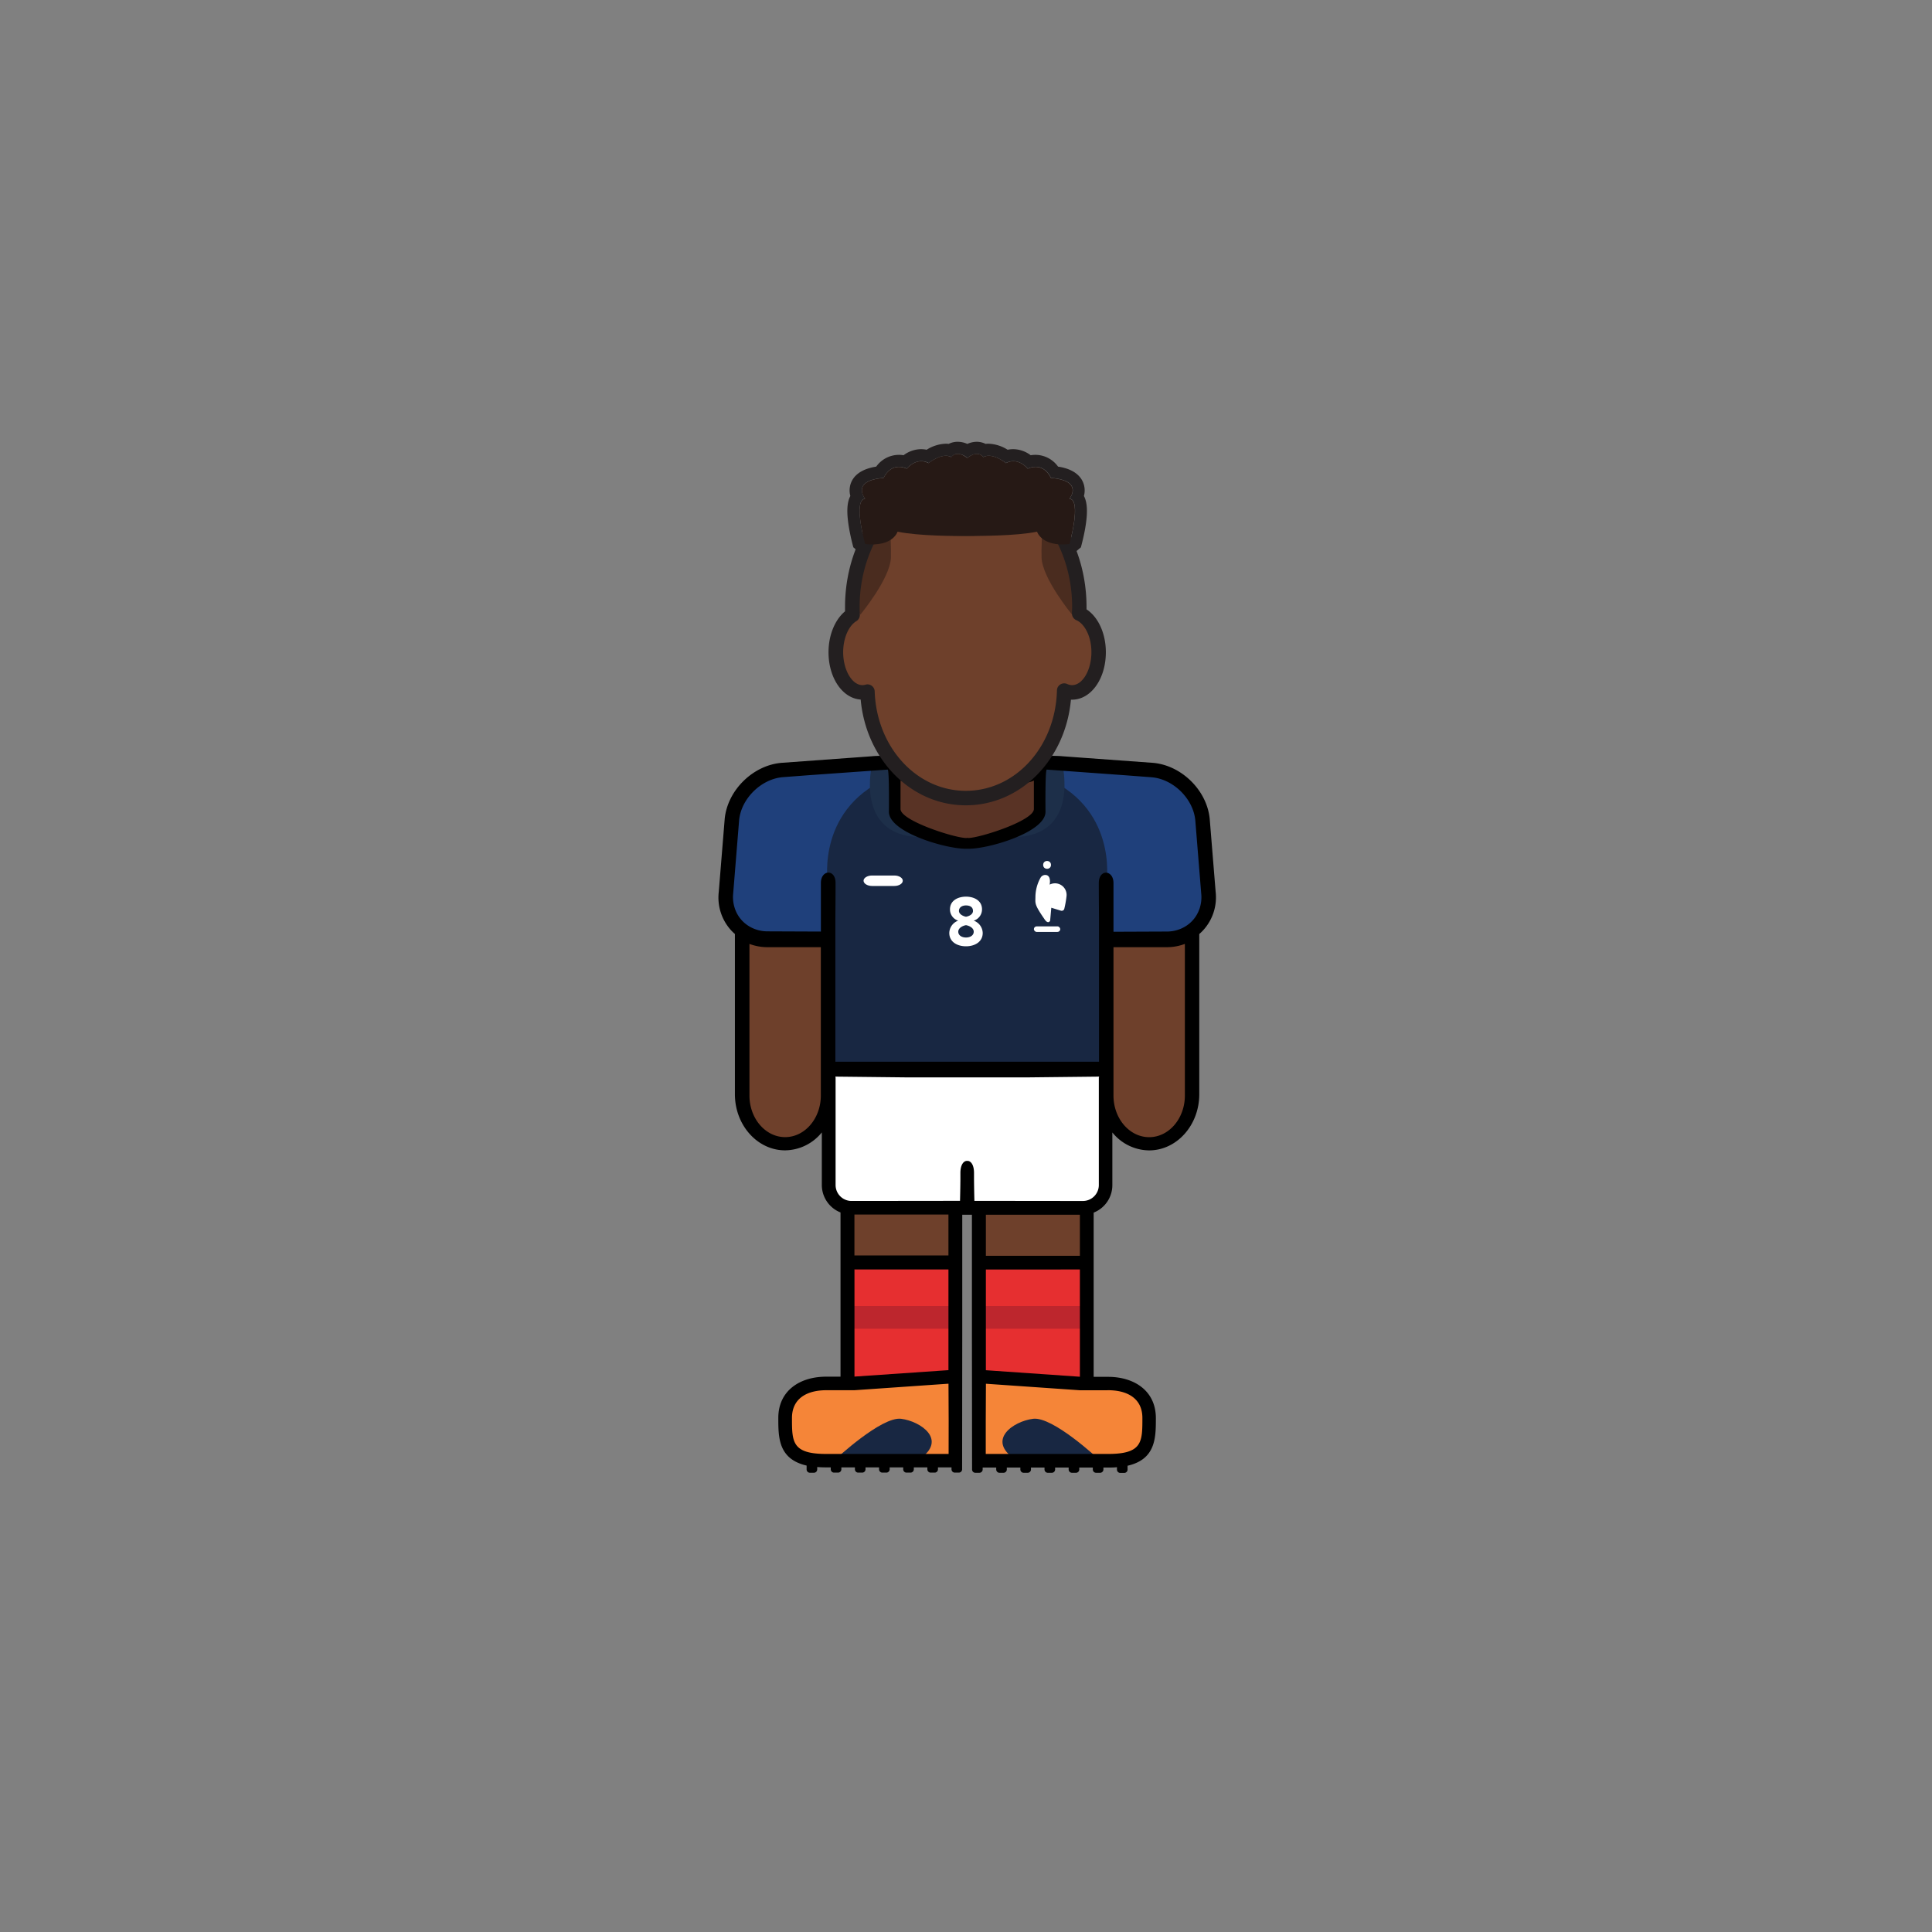 <svg id="player" xmlns="http://www.w3.org/2000/svg" viewBox="0 0 800 800"><rect x="0" y="0" width="800" height="800" fill="#808080" stroke="none"/><defs><style>.cls-1{fill:#6e402b}.cls-2{fill:#f58538}.cls-3{fill:#182742}.cls-4{fill:#e62f30}.cls-6{fill:#fff}.cls-10{fill:#231f20}</style></defs><g id="skin"><path id="arm-left" class="cls-1" d="M306.43 383h36.78v72.38a18.39 18.39 0 01-18.39 18.39 18.39 18.39 0 01-18.39-18.39V383z"/><path id="arm-right" class="cls-1" d="M457.69 383h36.78v72.38a18.39 18.39 0 01-18.39 18.39 18.39 18.39 0 01-18.39-18.39V383z"/><path id="leg-left" class="cls-1" d="M350.38 492.97h45.67v45.67h-45.67z"/><path id="leg-right" class="cls-1" d="M405.28 492.97h45.67v45.67h-45.67z"/></g><g id="boots"><path id="left" class="cls-2" d="M395.83 570.99H373l-22.83 1.98h-12.5l-7.5 2.52-5.25 8.5v9.83l1.91 4.17 3.84 4.06 6.33 1.94h58.83v-33z"/><path id="right" class="cls-2" d="M405.11 571.22h22.83l22.83 1.97h12.5l7.5 2.53 5.25 8.5v9.83l-1.91 4.17-3.84 4.05-6.33 1.95h-58.83v-33z"/><path class="cls-3" d="M346 604.22s19-17.75 27.13-16.73 19.38 8.75 7.53 16.73zm108.92 0s-18.92-17.75-27.13-16.73-19.38 8.75-7.54 16.73z"/></g><g id="socks"><g id="socks-2" data-name="socks"><path id="left-2" data-name="left" class="cls-4" d="M350.38 522.95h45.67v48.04h-45.67z"/><path id="right-2" data-name="right" class="cls-4" d="M404.88 522.95h45.67v48.04h-45.67z"/></g><path d="M351.46 540.8h44.52v9.39h-44.52zm53.99 0h44.52v9.39h-44.52z" fill="#bd262d"/></g><g id="shorts"><path id="shorts-2" data-name="shorts" class="cls-6" d="M342.17 443.49h116.49v47a9.95 9.95 0 01-9.95 9.95h-96.6a9.95 9.95 0 01-9.95-9.95v-47h.01z"/></g><g id="shirt"><path id="shirt-2" data-name="shirt" class="cls-3" d="M370 315.75l-48.29 2.99-11.36 6.25-6.83 10.1-3.31 40.73 5.17 7.67 7.66 4.67h29.5l.17 54h114.83v-53.5l29.34-.17 7.01-4 6.99-10.5-3.4-37.33-6.83-11.84-9.77-6.08-49.84-2.99-1 21.24-6.5 6.5-11.16 3.48-11.88 2.02-15.46-3.17-11-5.66-3.66-3.84-.38-20.57z"/><path d="M369.89 321.25c-32 12.45-27.15 43.71-27.15 43.71l-.2 23.2s1.76 1.2-19.48.83-22.85-13.17-22.85-13.17 1.84-22.72 2-35.77 17.91-21.31 17.91-21.31l48.57-3.36zm61.17 0c32 12.45 27.15 43.71 27.15 43.71l.2 23.2s-1.75 1.2 19.48.83 22.85-13.17 22.85-13.17-1.84-22.72-2-35.77-17.91-21.31-17.91-21.31l-48.57-3.36z" fill="#1f407b"/><path d="M361.16 316.22s-7.47 29.54 19.34 30.38l-10.15-10.53 1.14-20.69zm78.68 0s7.47 29.54-19.34 30.38l10.15-10.53-1.14-20.69z" fill="#1d2f49"/><g id="brand-nike"><path id="nike" class="cls-6" d="M373.82 364.69c0 1.2-1.57 2.17-3.49 2.17h-9.25c-1.92 0-3.5-1-3.5-2.17s1.58-2.16 3.5-2.16h9.25c1.92 0 3.49.97 3.49 2.16z"/></g><g id="crest-france-06"><g id="france-crest-2006"><rect class="cls-6" x="428.11" y="383.59" width="10.92" height="2.3" rx="1.15" ry="1.15"/><circle class="cls-6" cx="433.57" cy="358.13" r="1.62"/><path class="cls-6" d="M430.87 363.44a16.66 16.66 0 00-2.12 7.7c0 3-.64 3.13 3.84 9.6 1.49 2.15 2.25.5 2.25.5l.48-5.37 4 1.23a1.1 1.1 0 001.38-.79 41.1 41.1 0 00.93-5.26 4.8 4.8 0 00-7-4.74s.82-3.68-1.55-4a2.26 2.26 0 00-2.21 1.13z"/></g></g><path class="cls-6" d="M396.77 381.22a4.84 4.84 0 01-3.4-4.69c0-3.73 3.43-5.25 6.63-5.25s6.63 1.52 6.63 5.25a4.87 4.87 0 01-3.43 4.69 5.58 5.58 0 013.72 5.1c0 3.7-3.31 5.52-6.92 5.52s-6.92-1.79-6.92-5.52a5.57 5.57 0 013.69-5.1zm3.23 1.88c-1.09.15-3.2 1-3.2 2.71 0 1.47 1.39 2.39 3.2 2.39s3.2-.92 3.2-2.39c0-1.73-2.14-2.56-3.2-2.71zm0-8.18c-1.7 0-2.92.86-2.92 2.27s1.86 2.23 2.92 2.41c1.06-.18 2.89-.86 2.89-2.41s-1.21-2.27-2.89-2.27z"/></g><path id="neck" fill="#593325" d="M428.13 341.21l-27.59 8.62-28.6-9.62-1.92-23.62h61.04l-2.93 24.62z"/><path d="M503.38 369.38L500.91 339c-1.19-11.87-11.83-22.25-23.72-23.14l-37.14-2.7c-4.07-.45-20.52-.09-39.55.53-19-.62-35.48-1-39.55-.53l-37.14 2.7c-11.89.89-22.53 11.27-23.72 23.14l-2.47 30.36a20.14 20.14 0 005 15.74 18.65 18.65 0 001.69 1.64v66.36c0 12.81 9.32 23.23 20.78 23.23a19.8 19.8 0 0015.21-7.43v21.79a12.24 12.24 0 007.74 11.36v68h-5.93c-10.93 0-19.83 5.8-19.83 17.11 0 8.06 0 17 11.72 19.7v1.6a1.37 1.37 0 001.38 1.37h1.63a1.37 1.37 0 001.38-1.37v-1q1.72.15 3.72.15H344v.8a1.37 1.37 0 001.38 1.37h1.63a1.37 1.37 0 001.38-1.37v-.8H354v.8a1.37 1.37 0 001.38 1.37h1.63a1.37 1.37 0 001.38-1.37v-.8H364v.8a1.37 1.37 0 001.38 1.37h1.63a1.37 1.37 0 001.38-1.37v-.8H374v.8a1.37 1.37 0 001.38 1.37h1.63a1.37 1.37 0 001.38-1.37v-.8H384v.8a1.37 1.37 0 001.38 1.37h1.63a1.37 1.37 0 001.38-1.37v-.8H394v.8a1.37 1.37 0 001.38 1.37h1.63a1.37 1.37 0 001.38-1.37v-.81l.06-55.46V503h4v49.21l.06 54.67v1.6a1.37 1.37 0 001.38 1.37h1.63a1.37 1.37 0 001.38-1.37v-.8h5.61v.8a1.37 1.37 0 001.38 1.37h1.63a1.37 1.37 0 001.38-1.37v-.8h5.61v.8a1.37 1.37 0 001.38 1.37h1.63a1.37 1.37 0 001.38-1.37v-.8h5.61v.8a1.37 1.37 0 001.38 1.37h1.63a1.37 1.37 0 001.38-1.37v-.8h5.61v.8a1.37 1.37 0 001.38 1.37h1.63a1.37 1.37 0 001.38-1.37v-.8h5.61v.8a1.37 1.37 0 001.38 1.37h1.63a1.37 1.37 0 001.38-1.37v-.8h1.89c1.33 0 2.56 0 3.72-.15v1a1.37 1.37 0 001.38 1.37h1.63a1.37 1.37 0 001.38-1.37v-1.6c11.71-2.68 11.72-11.64 11.72-19.7 0-11.31-8.9-17.11-19.83-17.11h-5.93v-68a12.24 12.24 0 007.74-11.36v-21.84a19.8 19.8 0 0015.21 7.43c11.46 0 20.78-10.42 20.78-23.23v-66.36a18.65 18.65 0 001.69-1.64 20.14 20.14 0 005.1-15.74zM372.89 323.2c3.46 1.85 15.64 2.08 27.61 1.8 12 .28 24.15.05 27.61-1.8V335c0 4.81-22.42 12-27.23 12l-.38-.07-.38.07c-4.81 0-27.23-7.18-27.23-12zm-33 75.43v55c0 9.5-6.63 17.23-14.78 17.23s-14.78-7.73-14.78-17.23v-62.78a21.07 21.07 0 007.47 1.36h22.09zm52.91 203.42h-50.65c-14.21 0-14.21-5-14.21-14.89 0-8.22 6.37-11.5 14.21-11.5h11.67l38.93-2.7.07 15.37zm-38.74-76.4h38.67v41.7L354.08 570h-.26v-44.4zm-.26-5.74v-17h38.93v16.93h-38.91zm104.77 55.75h.26c7.84 0 14.21 3.28 14.21 11.5 0 9.91 0 14.89-14.21 14.89h-50.65v-13.7l.07-15.37 38.93 2.7h11.41zm-11.67-50h.26v44.4h-.26l-38.67-2.68v-41.7zm-38.67-5.74V503h38.93v17h-38.91zm46.84-73.78H455v44.58a6.6 6.6 0 01-6.58 6.58h-1.26l-43.68-.05s-.11-3.72-.16-8.75v-2.8c0-3.52-1.41-5.09-2.82-5-1.41-.08-2.82 1.49-2.82 5v2.79c-.05 5-.16 8.75-.16 8.75l-43.68.05h-1.26a6.6 6.6 0 01-6.58-6.58v-44.58h-.07v-.33l30.25.33h48.68l30.25-.33zm35.56 7.51c0 9.5-6.63 17.23-14.78 17.23s-14.78-7.73-14.78-17.23v-61.44h22.09a21.07 21.07 0 007.47-1.36zm6-77.21a13.55 13.55 0 01-2.76 4.66 13.85 13.85 0 01-3.24 2.63 14.72 14.72 0 01-7.47 2l-22.09.09v-20.15c0-5.56-6.08-5.93-6.08 0s.08 14.37.08 14.37v59.59H345.91V380s.08-8.45.08-14.37-6.08-5.54-6.08 0v20.11l-22.09-.09a14.72 14.72 0 01-7.47-2 13.85 13.85 0 01-3.24-2.63 13.55 13.55 0 01-2.76-4.66 14.79 14.79 0 01-.75-6.46l2.46-30.35c.9-8.95 9.23-17.08 18.2-17.75l11.12-.84 32.21-2.29c.68.55.49 17.49.49 17.49 0 8.43 23.34 15.29 31.77 15.29h1.3c8.43 0 31.77-6.86 31.77-15.29 0 0-.19-16.94.49-17.49l32.21 2.33 11.12.84c9 .67 17.3 8.8 18.2 17.75L497.4 370a14.79 14.79 0 01-.75 6.43z" id="border"/><g id="head"><path class="cls-10" d="M404.46 187.93a3.26 3.26 0 012.67 1.35 4.68 4.68 0 012.28-.55c3.44 0 7.12 3 7.12 3a6.58 6.58 0 013.06-.78c3.54 0 6 3.09 6 3.09a8.19 8.19 0 013.28-.74c4.46 0 6.31 4.57 6.31 4.57 13.82 1.15 7.67 8.63 7.67 8.63 5.18.39 0 18.74 0 18.74a27.66 27.66 0 01-2.9.16c-8.94 0-10.52-5.28-10.52-5.28-7.68 1.6-20.76 1.79-26.72 1.79h-4.32c-6 0-19-.19-26.72-1.79 0 0-1.58 5.28-10.52 5.28a27.66 27.66 0 01-2.9-.16s-5.18-18.35 0-18.74c0 0-6.15-7.48 7.67-8.63 0 0 1.85-4.57 6.31-4.57a8.19 8.19 0 013.28.74s2.41-3.09 6-3.09a6.58 6.58 0 013.06.78s3.68-3 7.12-3a4.68 4.68 0 012.28.55 3.24 3.24 0 012.67-1.35 6.47 6.47 0 013.95 1.73 6.47 6.47 0 013.95-1.73m0-5a9.64 9.64 0 00-4 .89 9.64 9.64 0 00-4-.89 8.28 8.28 0 00-3.7.87 10.24 10.24 0 00-1.25-.07 15.88 15.88 0 00-7.89 2.5 11 11 0 00-2.29-.24 12.25 12.25 0 00-7.26 2.51 12 12 0 00-2-.16 11.6 11.6 0 00-9.33 4.88c-3.42.53-8.45 2-10.35 6.49a8.75 8.75 0 00-.36 5.66c-1.46 2.77-1.62 6.9-.56 13.18.72 4.22 1.76 7.93 1.8 8.08l4.27 3.62a31.88 31.88 0 003.45.19c6.42 0 10.5-2.29 12.86-4.8 7.85 1.13 18.34 1.31 24.38 1.31h4.32c6 0 16.53-.18 24.38-1.31 2.36 2.51 6.44 4.8 12.86 4.8a31.88 31.88 0 003.45-.19l4.27-3.62c0-.15 1.08-3.86 1.8-8.08 1.06-6.28.9-10.41-.56-13.18a8.75 8.75 0 00-.36-5.66c-1.9-4.5-6.93-6-10.35-6.49a11.6 11.6 0 00-9.33-4.88 12 12 0 00-2 .16 12.25 12.25 0 00-7.26-2.51 11 11 0 00-2.29.24 15.88 15.88 0 00-7.89-2.5 10.24 10.24 0 00-1.25.07 8.28 8.28 0 00-3.7-.87z"/><path id="skin-2" data-name="skin" class="cls-1" d="M446.88 254.05c0-.91.08-1.81.08-2.73 0-30.51-21.06-55.25-47-55.25s-47 24.74-47 55.25c0 1.11 0 2.22.1 3.31-4.05 2.46-6.91 8.44-6.91 15.43 0 9.19 4.93 16.64 11 16.64a7.48 7.48 0 002.1-.32c.82 24.5 18.73 44.08 40.73 44.08S440 310.65 440.66 286a7.65 7.65 0 003.25.74c6.09 0 11-7.45 11-16.64.02-7.67-3.39-14.1-8.03-16.05z"/><path d="M443.86 230.34c-6.47-30.16-40.17-33.94-43.63-34.24h-.31c-3.46.3-37.16 4.08-43.64 34.24 0 0-5 17 0 24.14 0 0 12.36-14.94 12.63-23.61s-1.67-13.93 4.29-12.88 13 3.91 26.77 3.94h.21C414 221.9 421 219 427 218s4 4.2 4.29 12.88 12.62 23.61 12.62 23.61c4.95-7.15-.05-24.15-.05-24.15z" opacity=".5" fill="#261915"/><path class="cls-10" d="M399.92 333.46c-22.68 0-41.28-19-43.53-43.79-7.52-.49-13.32-8.93-13.32-19.61 0-7 2.64-13.45 6.84-16.92v-1.82c0-32.12 22.45-58.25 50-58.25s50 26.13 50 58.25v1c4.85 3.18 8 10 8 17.76 0 11-6.16 19.64-14 19.64h-.46c-2.25 24.79-20.78 43.74-43.53 43.74zm-40.73-50.08a3 3 0 013 2.9c.77 23.09 17.34 41.18 37.73 41.18 20.58 0 37.15-18.26 37.74-41.58a3 3 0 014.27-2.64 4.73 4.73 0 002 .46c4.35 0 8-6.25 8-13.64 0-7-3.13-11.94-6.22-13.25a3 3 0 01-1.83-2.89v-.18c0-.8.07-1.6.07-2.42 0-28.81-19.76-52.25-44-52.25s-44 23.44-44 52.25c0 .92 0 1.89.09 3.16a3 3 0 01-1.43 2.71c-3.27 2-5.47 7.16-5.47 12.87 0 7.39 3.67 13.64 8 13.64a4.69 4.69 0 001.25-.19 2.74 2.74 0 01.8-.13z"/><path d="M442.8 206.54s6.15-7.48-7.67-8.63c0 0-2.74-6.77-9.59-3.83 0 0-3.88-5-9-2.31 0 0-5.57-4.6-9.4-2.49 0 0-2.07-3.27-6.62.38-4.55-3.65-6.62-.38-6.62-.38-3.83-2.11-9.4 2.49-9.4 2.49-5.13-2.66-9 2.31-9 2.31-6.85-2.94-9.59 3.83-9.59 3.83-13.82 1.15-7.67 8.63-7.67 8.63-5.18.39 0 18.74 0 18.74 11.51 1.27 13.42-5.12 13.42-5.12 8.83 1.84 24.83 1.82 28.88 1.78s20.05.06 28.88-1.78c0 0 1.91 6.39 13.42 5.12-.04 0 5.16-18.35-.04-18.74z" fill="#261915"/></g></svg>